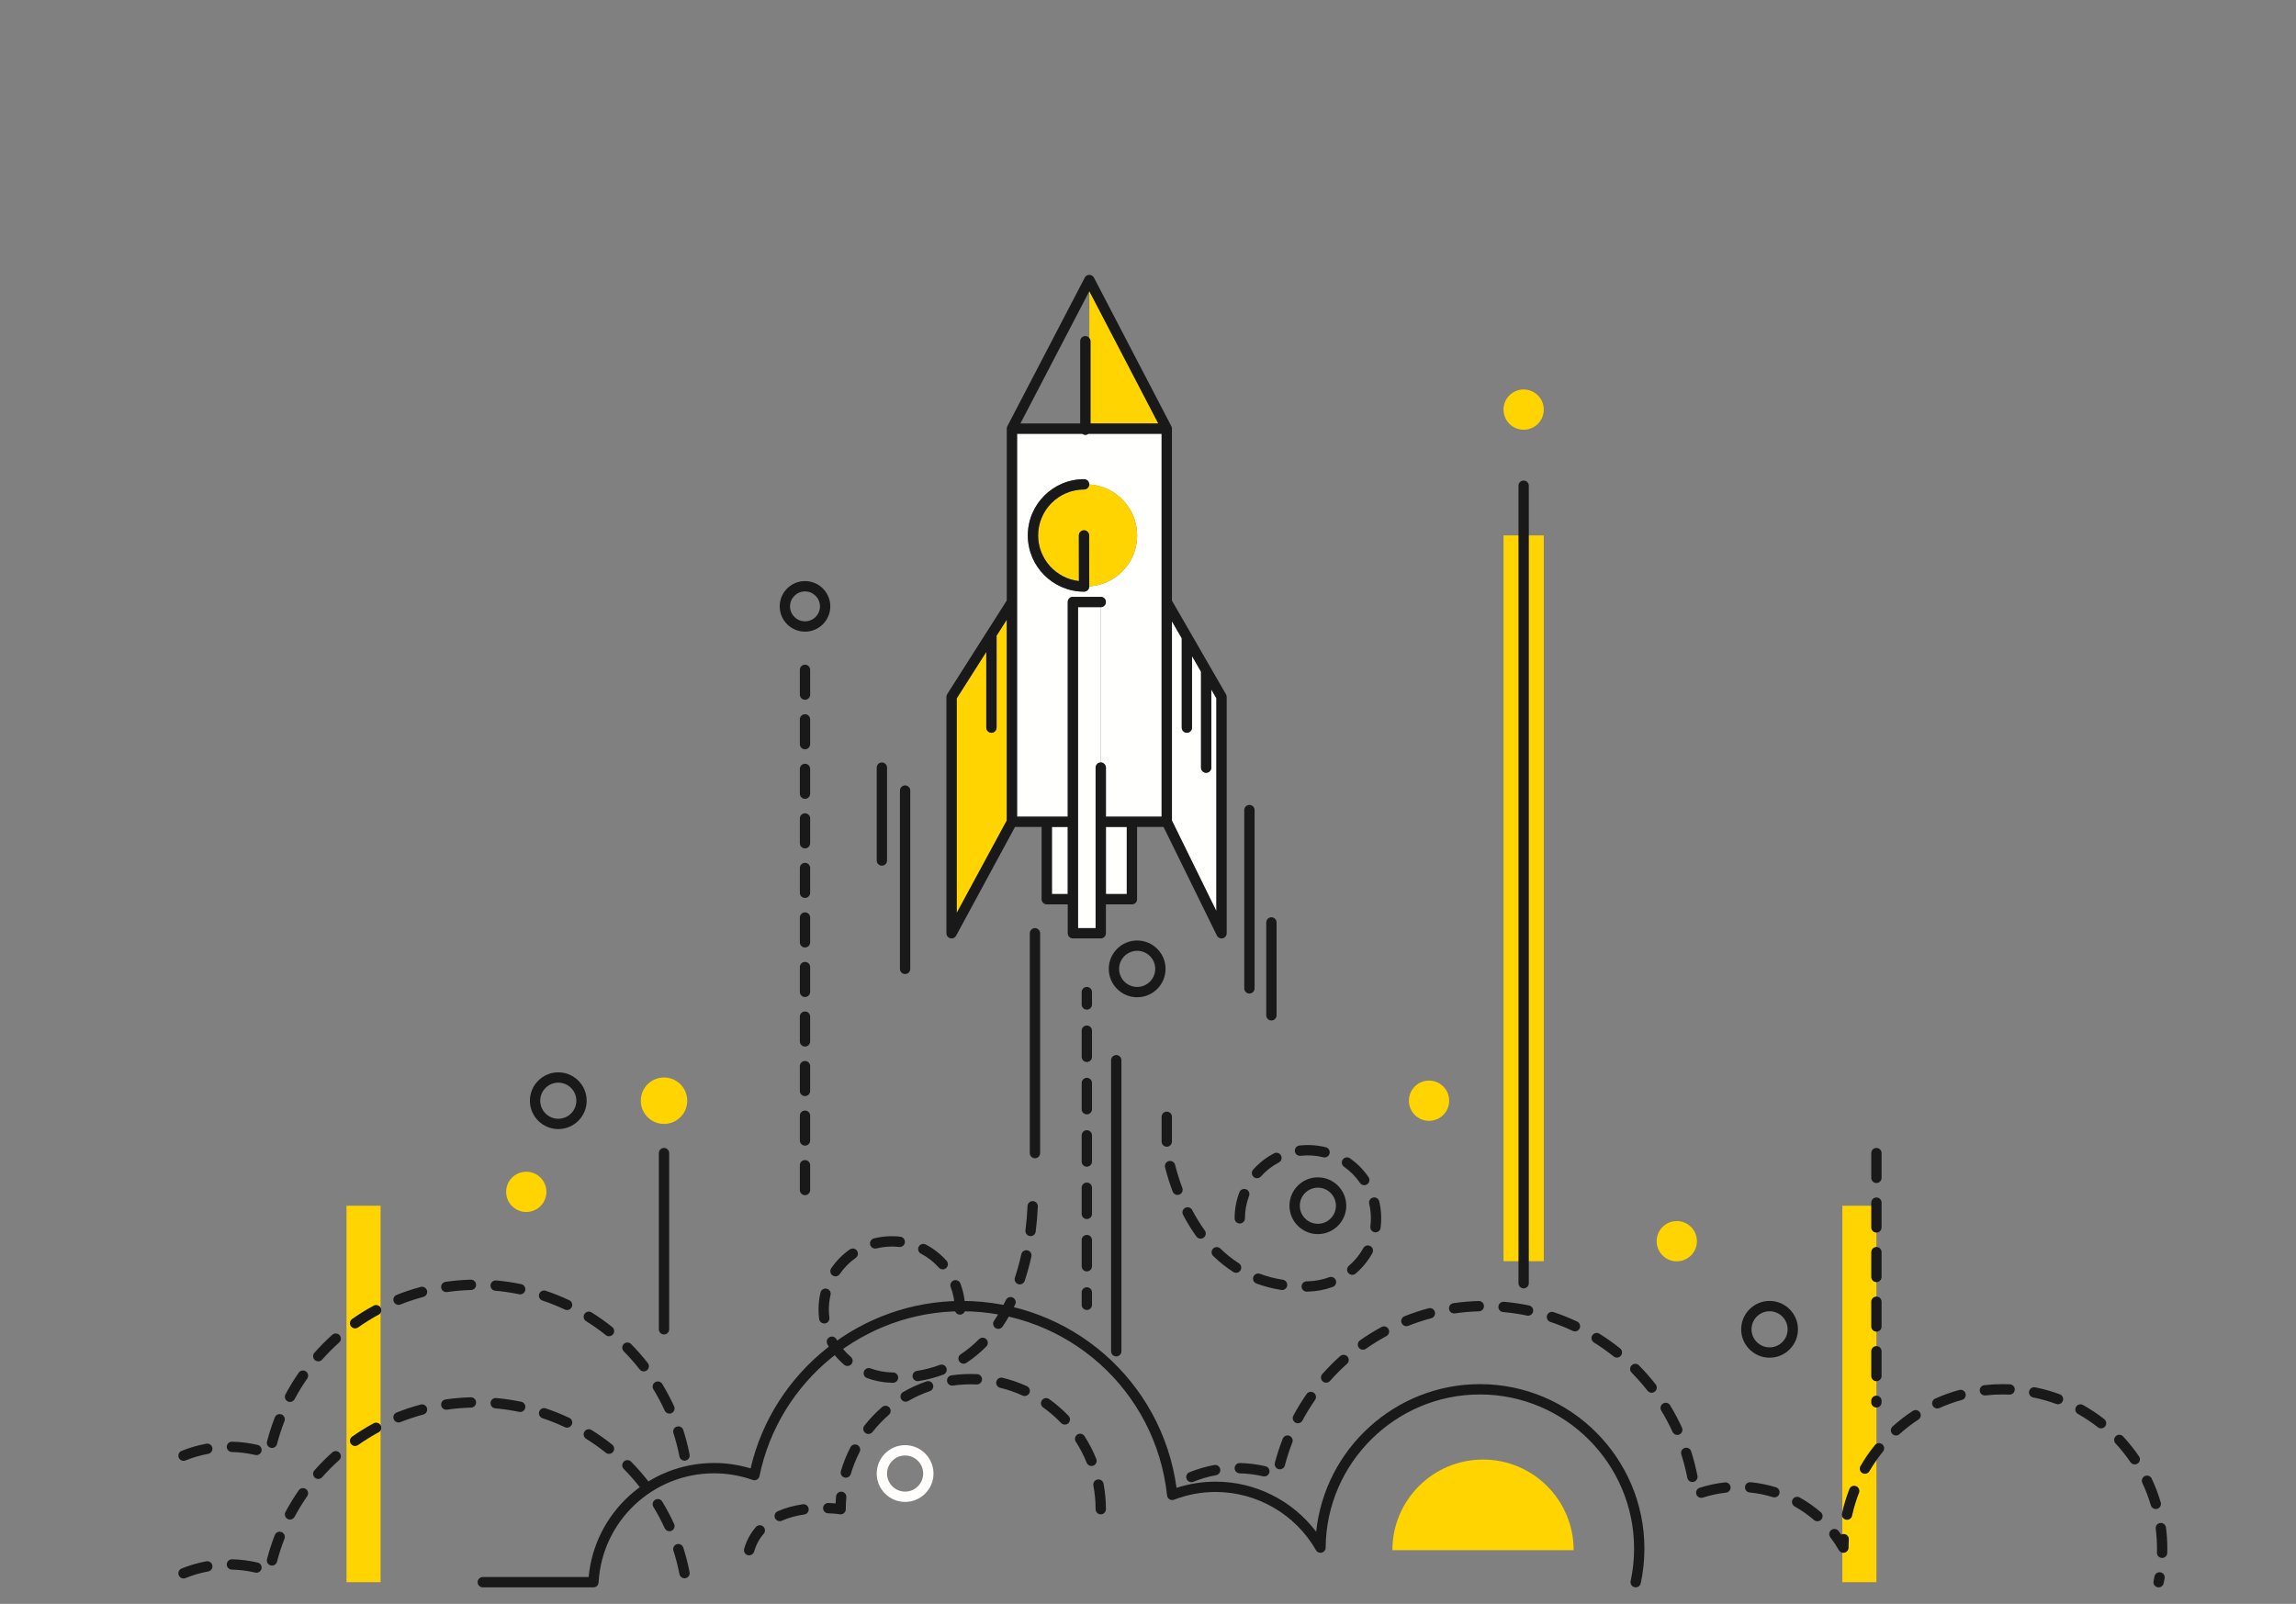 <?xml version="1.0" encoding="UTF-8"?>
<svg width="1112px" height="777px" viewBox="0 0 1112 777" version="1.1" xmlns="http://www.w3.org/2000/svg" xmlns:xlink="http://www.w3.org/1999/xlink">
    <rect x="0" y="0" width="1112" height="777" fill="#808080" stroke="none"/>
    <!-- Generator: Sketch 53.1 (72631) - https://sketchapp.com -->
    <title>skyrocket</title>
    <desc>Created with Sketch.</desc>
    <g id="skyrocket" stroke="none" stroke-width="1" fill="none" fill-rule="evenodd">
        <polygon id="Fill-3" fill="#FFD400" points="167.826 766.502 184.325 766.502 184.325 584.121 167.826 584.121"></polygon>
        <polygon id="Fill-4" fill="#FFD400" points="892.29 766.502 908.789 766.502 908.789 584.121 892.29 584.121"></polygon>
        <polygon id="Fill-5" fill="#FFD400" points="728.185 610.993 747.684 610.993 747.684 259.387 728.185 259.387"></polygon>
        <path d="M792.205,769.002 C792.03,769.002 791.853,768.984 791.675,768.946 C790.325,768.655 789.467,767.324 789.758,765.975 C790.862,760.856 791.422,755.566 791.422,750.252 C791.422,709.062 757.917,675.552 716.732,675.552 C675.809,675.552 642.303,708.85 642.043,749.778 C642.035,750.908 641.271,751.893 640.178,752.18 C639.085,752.468 637.935,751.985 637.373,751.004 C627.406,733.603 608.78,722.792 588.762,722.792 C581.834,722.792 575.058,724.051 568.622,726.535 C567.899,726.814 567.084,726.742 566.42,726.336 C565.756,725.931 565.319,725.241 565.236,724.468 C559.795,673.601 517.053,635.242 465.813,635.242 C418.499,635.242 377.292,668.833 367.832,715.112 C367.687,715.821 367.242,716.433 366.612,716.789 C365.982,717.145 365.23,717.21 364.547,716.968 C358.528,714.834 352.228,713.752 345.822,713.752 C316.096,713.752 291.536,736.983 289.909,766.639 C289.836,767.964 288.74,769.002 287.413,769.002 L233.822,769.002 C232.441,769.002 231.322,767.883 231.322,766.502 C231.322,765.121 232.441,764.002 233.822,764.002 L285.091,764.002 C288.005,732.834 314.236,708.752 345.822,708.752 C351.852,708.752 357.796,709.632 363.531,711.372 C374.501,664.192 417.07,630.242 465.813,630.242 C518.557,630.242 562.727,668.952 569.826,720.8 C575.93,718.802 582.285,717.792 588.762,717.792 C607.979,717.792 626.017,726.936 637.46,742.08 C641.582,701.994 675.654,670.552 716.732,670.552 C760.674,670.552 796.422,706.305 796.422,750.252 C796.422,755.92 795.825,761.564 794.646,767.029 C794.393,768.201 793.357,769.002 792.205,769.002" id="Fill-6" fill="#1A1919"></path>
        <path d="M704.268,636.302 C703.045,636.302 701.976,635.405 701.796,634.16 C701.599,632.793 702.546,631.525 703.913,631.328 C707.941,630.745 712.058,630.394 716.148,630.282 C717.553,630.234 718.678,631.332 718.716,632.712 C718.753,634.093 717.665,635.242 716.285,635.28 C712.388,635.386 708.466,635.721 704.628,636.276 C704.507,636.293 704.386,636.302 704.268,636.302 Z M740.065,637.395 C739.896,637.395 739.725,637.377 739.553,637.342 C735.754,636.551 731.861,635.977 727.981,635.634 C726.606,635.512 725.589,634.299 725.711,632.924 C725.832,631.548 727.049,630.534 728.42,630.653 C732.494,631.013 736.583,631.616 740.571,632.446 C741.923,632.728 742.791,634.052 742.51,635.403 C742.264,636.584 741.224,637.395 740.065,637.395 Z M681.145,642.486 C680.151,642.486 679.212,641.89 678.822,640.911 C678.311,639.628 678.936,638.174 680.219,637.663 C684.012,636.152 687.936,634.851 691.88,633.797 C693.217,633.439 694.585,634.233 694.94,635.566 C695.297,636.9 694.505,638.271 693.171,638.627 C689.416,639.631 685.681,640.869 682.069,642.308 C681.766,642.429 681.453,642.486 681.145,642.486 Z M762.774,645.001 C762.417,645.001 762.054,644.924 761.709,644.762 C758.19,643.101 754.537,641.632 750.851,640.398 C749.542,639.96 748.836,638.543 749.274,637.233 C749.712,635.924 751.13,635.218 752.439,635.657 C756.31,636.954 760.148,638.496 763.843,640.24 C765.092,640.83 765.626,642.32 765.037,643.568 C764.61,644.472 763.711,645.001 762.774,645.001 Z M660.108,653.884 C659.322,653.884 658.549,653.515 658.062,652.824 C657.267,651.695 657.538,650.135 658.667,649.34 C662.007,646.987 665.518,644.81 669.101,642.868 C670.317,642.211 671.833,642.662 672.49,643.876 C673.148,645.089 672.697,646.607 671.483,647.265 C668.071,649.113 664.727,651.187 661.545,653.428 C661.108,653.736 660.606,653.884 660.108,653.884 Z M783.085,657.687 C782.537,657.687 781.985,657.507 781.524,657.138 C778.486,654.706 775.275,652.429 771.979,650.37 C770.808,649.638 770.452,648.096 771.183,646.925 C771.915,645.754 773.457,645.398 774.628,646.129 C778.088,648.291 781.46,650.682 784.649,653.235 C785.727,654.098 785.901,655.671 785.038,656.749 C784.544,657.366 783.818,657.687 783.085,657.687 Z M642.268,669.85 C641.679,669.85 641.088,669.644 640.612,669.223 C639.578,668.308 639.482,666.728 640.396,665.693 C643.103,662.635 646.016,659.705 649.056,656.984 C650.085,656.062 651.665,656.15 652.586,657.18 C653.507,658.208 653.419,659.789 652.39,660.71 C649.495,663.301 646.719,666.093 644.141,669.007 C643.647,669.565 642.959,669.85 642.268,669.85 Z M799.912,674.719 C799.169,674.719 798.433,674.389 797.94,673.757 C795.548,670.694 792.95,667.738 790.216,664.97 C789.246,663.988 789.256,662.405 790.238,661.435 C791.221,660.465 792.804,660.475 793.774,661.457 C796.643,664.362 799.371,667.465 801.881,670.68 C802.731,671.769 802.537,673.34 801.449,674.189 C800.992,674.546 800.45,674.719 799.912,674.719 Z M961.312,676.033 C960.055,676.033 958.973,675.089 958.83,673.811 C958.676,672.439 959.665,671.202 961.037,671.049 C963.985,670.719 966.992,670.552 969.974,670.552 C971.09,670.542 972.258,670.575 973.396,670.624 C974.775,670.681 975.847,671.846 975.789,673.226 C975.732,674.605 974.556,675.682 973.187,675.619 C972.123,675.574 971.047,675.552 969.987,675.552 C969.983,675.552 969.979,675.552 969.975,675.552 C967.177,675.552 964.357,675.709 961.592,676.018 C961.498,676.028 961.404,676.033 961.312,676.033 Z M996.73,680.311 C996.442,680.311 996.15,680.261 995.864,680.155 C992.244,678.818 988.487,677.756 984.7,677 C983.346,676.73 982.467,675.413 982.738,674.059 C983.008,672.705 984.326,671.832 985.679,672.097 C989.722,672.904 993.732,674.038 997.597,675.465 C998.892,675.943 999.554,677.381 999.076,678.676 C998.703,679.686 997.747,680.311 996.73,680.311 Z M938.272,682.35 C937.319,682.35 936.409,681.802 935.991,680.877 C935.423,679.619 935.983,678.139 937.242,677.57 C940.996,675.876 944.913,674.465 948.884,673.376 C950.216,673.014 951.591,673.795 951.956,675.127 C952.321,676.459 951.538,677.834 950.206,678.199 C946.485,679.218 942.816,680.54 939.298,682.128 C938.965,682.278 938.615,682.35 938.272,682.35 Z M628.594,689.51 C628.196,689.51 627.793,689.415 627.418,689.215 C626.2,688.564 625.74,687.049 626.391,685.832 C628.315,682.231 630.473,678.706 632.806,675.352 C633.594,674.218 635.152,673.937 636.286,674.727 C637.419,675.516 637.699,677.074 636.911,678.207 C634.689,681.401 632.633,684.759 630.801,688.188 C630.351,689.031 629.486,689.51 628.594,689.51 Z M1017.59,691.979 C1017.05,691.979 1016.51,691.805 1016.05,691.445 C1013.01,689.06 1009.76,686.896 1006.4,685.013 C1005.19,684.338 1004.76,682.815 1005.44,681.61 C1006.11,680.405 1007.63,679.975 1008.84,680.649 C1012.43,682.658 1015.9,684.967 1019.14,687.512 C1020.22,688.364 1020.41,689.936 1019.56,691.022 C1019.07,691.65 1018.33,691.979 1017.59,691.979 Z M812.338,695.17 C811.39,695.17 810.483,694.628 810.063,693.709 C808.448,690.178 806.606,686.703 804.587,683.38 C803.87,682.2 804.245,680.662 805.425,679.945 C806.606,679.229 808.143,679.603 808.859,680.783 C810.98,684.272 812.915,687.922 814.61,691.63 C815.184,692.886 814.632,694.369 813.376,694.943 C813.039,695.097 812.686,695.17 812.338,695.17 Z M918.282,695.432 C917.599,695.432 916.919,695.154 916.425,694.607 C915.5,693.583 915.581,692.001 916.606,691.076 C919.661,688.317 922.956,685.775 926.399,683.521 C927.555,682.764 929.105,683.087 929.86,684.242 C930.616,685.397 930.294,686.947 929.138,687.703 C925.911,689.817 922.821,692.2 919.956,694.787 C919.478,695.219 918.879,695.432 918.282,695.432 Z M1033.9,709.449 C1033.1,709.449 1032.32,709.065 1031.83,708.353 C1029.67,705.162 1027.23,702.113 1024.6,699.289 C1023.66,698.28 1023.71,696.698 1024.72,695.756 C1025.73,694.814 1027.31,694.868 1028.25,695.878 C1031.06,698.889 1033.66,702.142 1035.97,705.545 C1036.74,706.687 1036.45,708.242 1035.3,709.017 C1034.88,709.309 1034.39,709.449 1033.9,709.449 Z M619.869,711.816 C619.661,711.816 619.448,711.79 619.237,711.735 C617.901,711.387 617.1,710.021 617.449,708.685 C618.479,704.733 619.756,700.799 621.246,696.994 C621.749,695.708 623.2,695.073 624.485,695.576 C625.771,696.079 626.405,697.529 625.902,698.815 C624.484,702.439 623.268,706.184 622.287,709.947 C621.994,711.071 620.98,711.816 619.869,711.816 Z M903.216,713.991 C902.79,713.991 902.357,713.882 901.962,713.652 C900.768,712.958 900.363,711.427 901.058,710.234 C903.126,706.678 905.492,703.252 908.09,700.051 C908.961,698.98 910.535,698.816 911.607,699.686 C912.678,700.556 912.842,702.13 911.972,703.203 C909.537,706.203 907.318,709.415 905.38,712.748 C904.916,713.546 904.078,713.991 903.216,713.991 Z M612.346,715.271 C612.159,715.271 611.968,715.25 611.778,715.205 C608.061,714.34 604.233,713.857 600.401,713.768 C599.021,713.735 597.928,712.59 597.96,711.21 C597.992,709.849 599.105,708.768 600.459,708.768 C600.478,708.768 600.498,708.769 600.518,708.769 C604.691,708.866 608.861,709.393 612.911,710.335 C614.255,710.648 615.092,711.992 614.779,713.336 C614.511,714.491 613.483,715.271 612.346,715.271 Z M819.655,717.961 C818.483,717.961 817.438,717.134 817.205,715.94 C816.459,712.125 815.479,708.314 814.29,704.614 C813.868,703.299 814.591,701.891 815.905,701.469 C817.219,701.048 818.628,701.77 819.05,703.085 C820.299,706.971 821.329,710.974 822.112,714.981 C822.377,716.337 821.493,717.65 820.138,717.915 C819.976,717.946 819.815,717.961 819.655,717.961 Z M577.018,718.054 C576.032,718.054 575.097,717.467 574.702,716.497 C574.181,715.218 574.795,713.759 576.074,713.238 C579.932,711.667 583.967,710.491 588.068,709.743 C589.428,709.492 590.728,710.395 590.976,711.753 C591.224,713.112 590.323,714.414 588.965,714.662 C585.202,715.348 581.5,716.427 577.961,717.869 C577.651,717.995 577.332,718.054 577.018,718.054 Z M859.384,725.416 C859.138,725.416 858.889,725.38 858.642,725.303 C854.997,724.171 851.216,723.412 847.402,723.048 C846.027,722.917 845.02,721.696 845.151,720.321 C845.282,718.947 846.503,717.937 847.878,718.07 C852.033,718.467 856.153,719.294 860.125,720.528 C861.443,720.938 862.18,722.339 861.771,723.657 C861.438,724.729 860.45,725.416 859.384,725.416 Z M823.948,725.647 C822.895,725.647 821.915,724.976 821.571,723.919 C821.145,722.606 821.863,721.196 823.176,720.769 C827.139,719.481 831.249,718.6 835.391,718.15 C836.759,718.001 837.997,718.994 838.146,720.366 C838.295,721.739 837.303,722.972 835.93,723.121 C832.129,723.533 828.358,724.342 824.722,725.524 C824.465,725.607 824.204,725.647 823.948,725.647 Z M1044.09,731.06 C1043,731.06 1042.01,730.352 1041.69,729.26 C1040.61,725.559 1039.22,721.912 1037.58,718.42 C1036.99,717.171 1037.52,715.682 1038.77,715.092 C1040.02,714.502 1041.51,715.039 1042.1,716.287 C1043.86,720.014 1045.33,723.907 1046.49,727.858 C1046.88,729.184 1046.11,730.572 1044.79,730.959 C1044.56,731.027 1044.32,731.06 1044.09,731.06 Z M894.562,736.277 C894.385,736.277 894.207,736.259 894.028,736.22 C892.679,735.926 891.823,734.595 892.116,733.246 C892.992,729.217 894.193,725.227 895.686,721.387 C896.186,720.1 897.633,719.462 898.922,719.963 C900.209,720.463 900.847,721.912 900.346,723.199 C898.948,726.796 897.823,730.534 897.002,734.308 C896.748,735.479 895.712,736.277 894.562,736.277 Z M880.21,736.995 C879.63,736.995 879.049,736.795 878.576,736.387 C875.679,733.884 872.517,731.673 869.178,729.815 C867.972,729.144 867.538,727.622 868.209,726.416 C868.88,725.209 870.403,724.774 871.609,725.446 C875.246,727.47 878.689,729.877 881.845,732.603 C882.89,733.506 883.005,735.085 882.103,736.129 C881.608,736.702 880.911,736.995 880.21,736.995 Z M892.797,752.262 C891.917,752.262 891.081,751.795 890.628,751.004 C889.383,748.83 887.977,746.718 886.449,744.727 C885.608,743.632 885.815,742.063 886.91,741.222 C888.005,740.381 889.575,740.588 890.416,741.683 C890.862,742.266 891.3,742.858 891.727,743.458 C892.127,743.238 892.588,743.123 893.078,743.154 C894.457,743.235 895.508,744.418 895.427,745.796 C895.349,747.114 895.306,748.454 895.297,749.778 C895.29,750.908 894.525,751.893 893.432,752.18 C893.221,752.235 893.008,752.262 892.797,752.262 Z M1047.15,754.759 C1047.13,754.759 1047.11,754.758 1047.09,754.758 C1045.71,754.723 1044.62,753.575 1044.65,752.195 C1044.67,751.549 1044.68,750.901 1044.68,750.252 C1044.68,747.029 1044.47,743.785 1044.06,740.608 C1043.88,739.239 1044.85,737.986 1046.22,737.81 C1047.59,737.628 1048.84,738.601 1049.02,739.97 C1049.46,743.357 1049.68,746.816 1049.68,750.252 C1049.68,750.944 1049.67,751.635 1049.65,752.323 C1049.62,753.681 1048.5,754.759 1047.15,754.759 Z M1045.46,769.002 C1045.28,769.002 1045.11,768.984 1044.93,768.946 C1043.58,768.655 1042.72,767.324 1043.01,765.975 C1043.17,765.23 1043.32,764.483 1043.46,763.731 C1043.71,762.373 1045.02,761.476 1046.37,761.724 C1047.73,761.973 1048.63,763.276 1048.38,764.634 C1048.23,765.436 1048.07,766.234 1047.9,767.029 C1047.65,768.201 1046.61,769.002 1045.46,769.002 L1045.46,769.002 Z" id="Fill-7" fill="#1A1919"></path>
        <path d="M216.136,625.964 C214.914,625.964 213.845,625.067 213.665,623.821 C213.467,622.455 214.415,621.187 215.782,620.99 C219.81,620.407 223.927,620.055 228.017,619.944 C229.393,619.907 230.546,620.994 230.585,622.375 C230.622,623.755 229.534,624.904 228.154,624.942 C224.256,625.048 220.335,625.383 216.497,625.938 C216.376,625.956 216.255,625.964 216.136,625.964 Z M251.933,627.057 C251.764,627.057 251.593,627.04 251.421,627.004 C247.623,626.213 243.73,625.639 239.85,625.296 C238.474,625.174 237.458,623.961 237.579,622.586 C237.701,621.21 238.916,620.197 240.289,620.315 C244.363,620.675 248.451,621.278 252.44,622.108 C253.792,622.39 254.66,623.714 254.378,625.065 C254.133,626.246 253.093,627.057 251.933,627.057 Z M193.014,632.148 C192.02,632.148 191.081,631.552 190.69,630.573 C190.179,629.29 190.805,627.836 192.087,627.325 C195.881,625.814 199.804,624.513 203.749,623.459 C205.086,623.102 206.454,623.896 206.809,625.229 C207.166,626.563 206.374,627.933 205.04,628.289 C201.285,629.293 197.549,630.531 193.938,631.97 C193.634,632.091 193.321,632.148 193.014,632.148 Z M274.643,634.664 C274.285,634.664 273.922,634.586 273.577,634.424 C270.059,632.763 266.405,631.294 262.719,630.06 C261.41,629.622 260.704,628.205 261.143,626.896 C261.581,625.586 262.998,624.878 264.307,625.319 C268.179,626.616 272.016,628.158 275.712,629.902 C276.96,630.492 277.495,631.982 276.905,633.23 C276.479,634.134 275.58,634.664 274.643,634.664 Z M171.977,643.546 C171.191,643.546 170.418,643.177 169.931,642.486 C169.136,641.357 169.406,639.797 170.535,639.002 C173.876,636.649 177.386,634.472 180.97,632.53 C182.184,631.872 183.701,632.323 184.359,633.538 C185.017,634.751 184.565,636.269 183.352,636.927 C179.939,638.775 176.596,640.849 173.414,643.09 C172.977,643.398 172.474,643.546 171.977,643.546 Z M294.954,647.349 C294.405,647.349 293.854,647.169 293.393,646.8 C290.355,644.368 287.144,642.091 283.847,640.032 C282.676,639.3 282.32,637.758 283.052,636.587 C283.784,635.417 285.326,635.06 286.497,635.792 C289.957,637.953 293.329,640.344 296.518,642.897 C297.595,643.76 297.77,645.333 296.907,646.411 C296.413,647.028 295.687,647.349 294.954,647.349 Z M154.136,659.512 C153.547,659.512 152.956,659.306 152.48,658.885 C151.447,657.97 151.35,656.39 152.265,655.355 C154.971,652.297 157.885,649.367 160.924,646.646 C161.953,645.724 163.534,645.812 164.455,646.842 C165.376,647.871 165.288,649.451 164.259,650.372 C161.363,652.963 158.587,655.755 156.01,658.669 C155.516,659.227 154.828,659.512 154.136,659.512 Z M311.781,664.381 C311.037,664.381 310.301,664.051 309.808,663.419 C307.417,660.356 304.819,657.4 302.085,654.632 C301.115,653.65 301.125,652.067 302.107,651.097 C303.09,650.127 304.672,650.137 305.643,651.119 C308.512,654.024 311.239,657.127 313.75,660.342 C314.599,661.431 314.406,663.002 313.317,663.852 C312.86,664.208 312.318,664.381 311.781,664.381 Z M140.462,679.172 C140.064,679.172 139.661,679.077 139.286,678.877 C138.068,678.226 137.609,676.711 138.259,675.494 C140.183,671.894 142.342,668.368 144.675,665.014 C145.463,663.88 147.021,663.6 148.155,664.389 C149.288,665.178 149.568,666.736 148.779,667.869 C146.557,671.064 144.501,674.421 142.669,677.85 C142.219,678.693 141.355,679.172 140.462,679.172 Z M324.207,684.832 C323.258,684.832 322.352,684.29 321.932,683.371 C320.317,679.84 318.475,676.365 316.456,673.042 C315.738,671.862 316.114,670.324 317.293,669.607 C318.475,668.891 320.011,669.265 320.728,670.445 C322.849,673.935 324.783,677.584 326.479,681.292 C327.053,682.548 326.501,684.031 325.245,684.605 C324.908,684.759 324.554,684.832 324.207,684.832 Z M131.738,701.479 C131.529,701.479 131.317,701.452 131.105,701.397 C129.77,701.049 128.969,699.683 129.317,698.347 C130.348,694.395 131.625,690.461 133.114,686.656 C133.617,685.37 135.069,684.734 136.353,685.238 C137.639,685.741 138.273,687.191 137.771,688.478 C136.353,692.101 135.137,695.846 134.155,699.609 C133.862,700.733 132.848,701.479 131.738,701.479 Z M124.215,704.933 C124.027,704.933 123.837,704.912 123.647,704.867 C119.93,704.002 116.102,703.519 112.27,703.43 C110.89,703.397 109.796,702.252 109.829,700.872 C109.861,699.491 111.016,698.416 112.386,698.431 C116.56,698.528 120.73,699.055 124.779,699.997 C126.124,700.31 126.96,701.654 126.648,702.999 C126.379,704.153 125.352,704.933 124.215,704.933 Z M331.524,707.624 C330.353,707.624 329.306,706.795 329.073,705.603 C328.328,701.787 327.347,697.976 326.158,694.276 C325.736,692.961 326.46,691.553 327.774,691.131 C329.089,690.71 330.497,691.432 330.919,692.747 C332.168,696.633 333.197,700.636 333.98,704.644 C334.245,705.999 333.361,707.312 332.006,707.577 C331.844,707.608 331.683,707.624 331.524,707.624 Z M88.887,707.716 C87.9,707.716 86.966,707.129 86.57,706.159 C86.05,704.88 86.664,703.421 87.942,702.9 C91.8,701.329 95.836,700.153 99.937,699.405 C101.294,699.156 102.597,700.057 102.845,701.416 C103.092,702.774 102.192,704.076 100.834,704.324 C97.071,705.01 93.368,706.089 89.829,707.531 C89.52,707.657 89.201,707.716 88.887,707.716 L88.887,707.716 Z" id="Fill-8" fill="#1A1919"></path>
        <path d="M216.136,682.944 C214.914,682.944 213.845,682.046 213.665,680.801 C213.467,679.435 214.415,678.167 215.782,677.969 C219.81,677.387 223.927,677.035 228.017,676.923 C229.393,676.897 230.546,677.974 230.585,679.354 C230.622,680.734 229.534,681.884 228.154,681.921 C224.256,682.028 220.335,682.363 216.497,682.918 C216.376,682.935 216.255,682.944 216.136,682.944 Z M251.933,684.036 C251.764,684.036 251.593,684.019 251.421,683.983 C247.623,683.193 243.73,682.618 239.85,682.275 C238.474,682.154 237.458,680.94 237.579,679.565 C237.701,678.19 238.916,677.168 240.289,677.295 C244.363,677.655 248.451,678.258 252.44,679.088 C253.792,679.37 254.66,680.693 254.378,682.045 C254.133,683.225 253.093,684.036 251.933,684.036 Z M193.014,689.127 C192.02,689.127 191.081,688.531 190.69,687.552 C190.179,686.27 190.805,684.815 192.087,684.305 C195.881,682.793 199.804,681.493 203.749,680.439 C205.086,680.081 206.454,680.875 206.809,682.208 C207.166,683.542 206.374,684.912 205.04,685.269 C201.285,686.272 197.549,687.511 193.938,688.949 C193.634,689.07 193.321,689.127 193.014,689.127 Z M274.643,691.643 C274.285,691.643 273.922,691.566 273.577,691.403 C270.059,689.742 266.405,688.274 262.719,687.04 C261.41,686.601 260.704,685.184 261.143,683.875 C261.581,682.566 262.998,681.859 264.307,682.298 C268.179,683.595 272.016,685.137 275.712,686.882 C276.96,687.471 277.495,688.961 276.905,690.21 C276.479,691.114 275.58,691.643 274.643,691.643 Z M171.977,700.526 C171.191,700.526 170.418,700.157 169.931,699.465 C169.136,698.337 169.406,696.777 170.535,695.982 C173.876,693.629 177.386,691.452 180.97,689.51 C182.184,688.853 183.701,689.303 184.359,690.517 C185.017,691.731 184.565,693.249 183.352,693.906 C179.939,695.755 176.596,697.829 173.414,700.07 C172.977,700.378 172.474,700.526 171.977,700.526 Z M294.954,704.328 C294.405,704.328 293.854,704.149 293.393,703.78 C290.355,701.348 287.144,699.07 283.847,697.011 C282.676,696.28 282.32,694.737 283.052,693.566 C283.784,692.396 285.326,692.04 286.497,692.771 C289.957,694.933 293.329,697.323 296.518,699.876 C297.595,700.739 297.77,702.313 296.907,703.391 C296.413,704.007 295.687,704.328 294.954,704.328 Z M154.136,716.492 C153.547,716.492 152.956,716.285 152.48,715.864 C151.447,714.949 151.35,713.369 152.265,712.335 C154.971,709.276 157.885,706.346 160.924,703.626 C161.953,702.703 163.534,702.792 164.455,703.821 C165.376,704.85 165.288,706.43 164.259,707.351 C161.363,709.943 158.587,712.734 156.01,715.648 C155.516,716.207 154.828,716.492 154.136,716.492 Z M311.781,721.36 C311.037,721.36 310.301,721.03 309.808,720.399 C307.417,717.336 304.819,714.379 302.085,711.612 C301.115,710.629 301.125,709.046 302.107,708.076 C303.09,707.107 304.672,707.116 305.643,708.098 C308.512,711.003 311.239,714.107 313.75,717.322 C314.599,718.41 314.406,719.981 313.317,720.831 C312.86,721.188 312.318,721.36 311.781,721.36 Z M140.462,736.152 C140.064,736.152 139.661,736.057 139.286,735.856 C138.068,735.206 137.609,733.691 138.259,732.473 C140.183,728.873 142.342,725.347 144.675,721.993 C145.463,720.86 147.021,720.579 148.155,721.369 C149.288,722.157 149.568,723.715 148.779,724.849 C146.557,728.043 144.501,731.401 142.669,734.83 C142.219,735.672 141.355,736.152 140.462,736.152 Z M324.207,741.812 C323.258,741.812 322.352,741.27 321.932,740.351 C320.317,736.819 318.475,733.344 316.456,730.022 C315.738,728.842 316.114,727.304 317.293,726.587 C318.475,725.871 320.011,726.245 320.728,727.425 C322.849,730.914 324.783,734.564 326.479,738.272 C327.053,739.527 326.501,741.011 325.245,741.585 C324.908,741.739 324.554,741.812 324.207,741.812 Z M131.738,758.458 C131.529,758.458 131.317,758.432 131.105,758.376 C129.77,758.028 128.969,756.663 129.317,755.327 C130.348,751.375 131.625,747.441 133.114,743.635 C133.617,742.349 135.069,741.714 136.353,742.218 C137.639,742.721 138.273,744.171 137.771,745.457 C136.353,749.08 135.137,752.825 134.155,756.588 C133.862,757.713 132.848,758.458 131.738,758.458 Z M124.215,761.912 C124.027,761.912 123.837,761.891 123.647,761.847 C119.93,760.982 116.102,760.499 112.27,760.409 C110.89,760.377 109.796,759.231 109.829,757.852 C109.861,756.471 111.016,755.363 112.386,755.41 C116.56,755.508 120.73,756.035 124.779,756.977 C126.124,757.29 126.96,758.633 126.648,759.978 C126.379,761.132 125.352,761.912 124.215,761.912 Z M331.524,764.603 C330.353,764.603 329.306,763.775 329.073,762.582 C328.328,758.766 327.347,754.956 326.158,751.255 C325.736,749.941 326.46,748.533 327.774,748.11 C329.089,747.689 330.497,748.412 330.919,749.726 C332.168,753.612 333.197,757.615 333.98,761.623 C334.245,762.979 333.361,764.292 332.006,764.556 C331.844,764.588 331.683,764.603 331.524,764.603 Z M88.887,764.696 C87.9,764.696 86.966,764.108 86.57,763.139 C86.05,761.86 86.664,760.401 87.942,759.88 C91.8,758.309 95.836,757.132 99.937,756.384 C101.294,756.134 102.597,757.037 102.845,758.395 C103.092,759.753 102.192,761.056 100.834,761.303 C97.071,761.989 93.368,763.068 89.829,764.511 C89.52,764.636 89.201,764.696 88.887,764.696 L88.887,764.696 Z" id="Fill-9" fill="#1A1919"></path>
        <path d="M526.374,489.126 C524.993,489.126 523.874,488.007 523.874,486.626 L523.874,480.626 C523.874,479.246 524.993,478.126 526.374,478.126 C527.754,478.126 528.874,479.246 528.874,480.626 L528.874,486.626 C528.874,488.007 527.754,489.126 526.374,489.126" id="Fill-10" fill="#1A1919"></path>
        <path d="M526.374,514.489 C524.993,514.489 523.874,513.37 523.874,511.989 L523.874,499.308 C523.874,497.927 524.993,496.808 526.374,496.808 C527.754,496.808 528.874,497.927 528.874,499.308 L528.874,511.989 C528.874,513.37 527.754,514.489 526.374,514.489 Z M526.374,539.851 C524.993,539.851 523.874,538.732 523.874,537.351 L523.874,524.67 C523.874,523.289 524.993,522.17 526.374,522.17 C527.754,522.17 528.874,523.289 528.874,524.67 L528.874,537.351 C528.874,538.732 527.754,539.851 526.374,539.851 Z M526.374,565.213 C524.993,565.213 523.874,564.094 523.874,562.713 L523.874,550.032 C523.874,548.651 524.993,547.532 526.374,547.532 C527.754,547.532 528.874,548.651 528.874,550.032 L528.874,562.713 C528.874,564.094 527.754,565.213 526.374,565.213 Z M526.374,590.575 C524.993,590.575 523.874,589.456 523.874,588.075 L523.874,575.394 C523.874,574.013 524.993,572.894 526.374,572.894 C527.754,572.894 528.874,574.013 528.874,575.394 L528.874,588.075 C528.874,589.456 527.754,590.575 526.374,590.575 Z M526.374,615.938 C524.993,615.938 523.874,614.818 523.874,613.438 L523.874,600.756 C523.874,599.376 524.993,598.256 526.374,598.256 C527.754,598.256 528.874,599.376 528.874,600.756 L528.874,613.438 C528.874,614.818 527.754,615.938 526.374,615.938 L526.374,615.938 Z" id="Fill-11" fill="#1A1919"></path>
        <path d="M526.374,634.619 C524.993,634.619 523.874,633.5 523.874,632.119 L523.874,626.119 C523.874,624.738 524.993,623.619 526.374,623.619 C527.754,623.619 528.874,624.738 528.874,626.119 L528.874,632.119 C528.874,633.5 527.754,634.619 526.374,634.619" id="Fill-12" fill="#1A1919"></path>
        <path d="M501.254,452.128 L501.254,558.623" id="Fill-13" fill="#FFFFFE"></path>
        <path d="M501.254,561.123 C499.873,561.123 498.754,560.003 498.754,558.623 L498.754,452.128 C498.754,450.747 499.873,449.628 501.254,449.628 C502.635,449.628 503.754,450.747 503.754,452.128 L503.754,558.623 C503.754,560.003 502.635,561.123 501.254,561.123" id="Fill-14" fill="#1A1919"></path>
        <path d="M540.623,657.118 C539.242,657.118 538.123,655.999 538.123,654.618 L538.123,513.625 C538.123,512.244 539.242,511.125 540.623,511.125 C542.004,511.125 543.123,512.244 543.123,513.625 L543.123,654.618 C543.123,655.999 542.004,657.118 540.623,657.118" id="Fill-15" fill="#1A1919"></path>
        <path d="M499.133,598.847 C499.027,598.847 498.92,598.84 498.814,598.826 C497.444,598.651 496.475,597.4 496.649,596.03 C497.139,592.188 497.476,588.233 497.65,584.276 C497.711,582.897 498.884,581.835 500.257,581.889 C501.637,581.949 502.706,583.117 502.645,584.496 C502.465,588.59 502.117,592.684 501.609,596.662 C501.448,597.925 500.373,598.847 499.133,598.847 Z M423.863,604.88 C422.744,604.88 421.725,604.124 421.44,602.989 C421.104,601.65 421.917,600.292 423.255,599.955 C427.4,598.913 431.797,598.631 436.058,599.125 C437.43,599.284 438.413,600.524 438.254,601.896 C438.095,603.268 436.859,604.245 435.483,604.092 C431.82,603.668 428.036,603.91 424.474,604.805 C424.27,604.856 424.064,604.88 423.863,604.88 Z M456.583,614.951 C455.894,614.951 455.209,614.668 454.714,614.113 C452.236,611.33 449.31,609.047 446.017,607.329 C444.793,606.689 444.319,605.18 444.958,603.956 C445.597,602.731 447.107,602.258 448.331,602.896 C452.163,604.896 455.567,607.551 458.449,610.788 C459.367,611.819 459.275,613.4 458.244,614.318 C457.768,614.742 457.174,614.951 456.583,614.951 Z M404.631,618.336 C404.147,618.336 403.657,618.196 403.227,617.902 C402.085,617.126 401.79,615.57 402.567,614.429 C405.001,610.853 408.034,607.779 411.58,605.295 C412.71,604.504 414.27,604.777 415.062,605.908 C415.854,607.039 415.58,608.597 414.449,609.39 C411.4,611.526 408.793,614.168 406.7,617.243 C406.216,617.954 405.43,618.336 404.631,618.336 Z M493.905,622.236 C493.643,622.236 493.376,622.195 493.114,622.107 C491.804,621.671 491.096,620.255 491.533,618.945 C492.731,615.349 493.777,611.543 494.643,607.633 C494.941,606.285 496.276,605.433 497.624,605.732 C498.972,606.03 499.823,607.365 499.524,608.713 C498.622,612.792 497.529,616.766 496.276,620.526 C495.927,621.574 494.951,622.236 493.905,622.236 Z M464.927,636.886 C463.546,636.886 462.427,635.767 462.427,634.386 C462.427,630.647 461.759,626.998 460.442,623.537 C459.951,622.247 460.599,620.803 461.889,620.312 C463.178,619.82 464.624,620.468 465.115,621.759 C466.649,625.789 467.427,630.037 467.427,634.386 C467.427,635.767 466.308,636.886 464.927,636.886 Z M399.203,641.166 C397.965,641.166 396.891,640.248 396.727,638.988 C396.53,637.476 396.43,635.928 396.43,634.386 C396.43,631.612 396.751,628.85 397.385,626.175 C397.704,624.832 399.048,624.001 400.394,624.318 C401.737,624.637 402.568,625.984 402.25,627.327 C401.706,629.625 401.43,632 401.43,634.386 C401.43,635.712 401.516,637.044 401.685,638.343 C401.863,639.712 400.897,640.966 399.528,641.145 C399.419,641.159 399.31,641.166 399.203,641.166 Z M483.492,643.778 C483.008,643.778 482.52,643.638 482.09,643.346 C480.947,642.57 480.65,641.016 481.426,639.874 C483.521,636.789 485.457,633.396 487.18,629.789 C487.775,628.543 489.267,628.015 490.514,628.611 C491.76,629.207 492.287,630.699 491.692,631.945 C489.86,635.777 487.798,639.39 485.563,642.682 C485.079,643.395 484.293,643.778 483.492,643.778 Z M466.681,660.654 C465.867,660.654 465.069,660.257 464.589,659.526 C463.831,658.373 464.151,656.823 465.305,656.064 C468.437,654.006 471.408,651.561 474.137,648.797 C475.107,647.814 476.69,647.804 477.672,648.774 C478.655,649.744 478.665,651.327 477.695,652.31 C474.72,655.323 471.476,657.992 468.051,660.243 C467.628,660.521 467.152,660.654 466.681,660.654 Z M410.45,661.749 C409.877,661.749 409.301,661.553 408.831,661.152 C405.514,658.329 402.783,654.983 400.713,651.208 C400.049,649.998 400.493,648.478 401.704,647.814 C402.916,647.15 404.434,647.595 405.098,648.805 C406.874,652.044 409.22,654.918 412.072,657.345 C413.123,658.24 413.25,659.818 412.355,660.869 C411.86,661.45 411.157,661.749 410.45,661.749 Z M444.448,669.109 C443.238,669.109 442.174,668.229 441.981,666.996 C441.767,665.632 442.699,664.353 444.064,664.139 C447.92,663.534 451.646,662.559 455.138,661.24 C456.43,660.752 457.873,661.405 458.36,662.696 C458.848,663.988 458.196,665.43 456.904,665.918 C453.092,667.357 449.033,668.42 444.838,669.078 C444.707,669.099 444.576,669.109 444.448,669.109 Z M432.508,669.897 C432.493,669.897 432.478,669.897 432.462,669.896 L431.866,669.883 C427.746,669.779 423.719,669.013 419.897,667.608 C418.602,667.132 417.938,665.695 418.414,664.399 C418.89,663.103 420.325,662.436 421.623,662.916 C424.931,664.131 428.42,664.794 431.993,664.885 L432.551,664.897 C433.932,664.921 435.031,666.061 435.006,667.441 C434.982,668.806 433.868,669.897 432.508,669.897 L432.508,669.897 Z" id="Fill-16" fill="#1A1919"></path>
        <path d="M438.361,705.115 C433.537,705.115 429.612,709.04 429.612,713.865 C429.612,718.689 433.537,722.614 438.361,722.614 C443.185,722.614 447.11,718.689 447.11,713.865 C447.11,709.04 443.185,705.115 438.361,705.115 Z M438.361,727.614 C430.78,727.614 424.612,721.446 424.612,713.865 C424.612,706.283 430.78,700.115 438.361,700.115 C445.942,700.115 452.11,706.283 452.11,713.865 C452.11,721.446 445.942,727.614 438.361,727.614 L438.361,727.614 Z" id="Fill-17" fill="#FFFEFD"></path>
        <path d="M332.846,533.244 C332.846,539.456 327.81,544.493 321.597,544.493 C315.384,544.493 310.348,539.456 310.348,533.244 C310.348,527.031 315.384,521.994 321.597,521.994 C327.81,521.994 332.846,527.031 332.846,533.244" id="Fill-18" fill="#FFD400"></path>
        <path d="M565.09,555.535 C563.71,555.535 562.59,554.416 562.59,553.035 L562.59,541.035 C562.59,539.654 563.71,538.535 565.09,538.535 C566.471,538.535 567.59,539.654 567.59,541.035 L567.59,553.035 C567.59,554.416 566.471,555.535 565.09,555.535 Z M641.518,560.724 C641.316,560.724 641.111,560.699 640.907,560.648 C637.345,559.753 633.563,559.511 629.898,559.935 C628.525,560.091 627.286,559.11 627.127,557.739 C626.968,556.368 627.951,555.127 629.323,554.968 C633.583,554.475 637.981,554.757 642.126,555.798 C643.464,556.135 644.277,557.493 643.941,558.833 C643.656,559.967 642.637,560.724 641.518,560.724 Z M608.798,570.794 C608.207,570.794 607.613,570.585 607.137,570.161 C606.106,569.243 606.014,567.663 606.932,566.631 C609.814,563.395 613.218,560.739 617.05,558.739 C618.275,558.101 619.785,558.575 620.423,559.799 C621.062,561.023 620.588,562.533 619.364,563.172 C616.071,564.891 613.145,567.173 610.667,569.957 C610.172,570.511 609.487,570.794 608.798,570.794 Z M660.75,574.179 C659.95,574.179 659.165,573.797 658.681,573.086 C656.588,570.011 653.981,567.369 650.932,565.233 C649.801,564.44 649.527,562.881 650.319,561.751 C651.111,560.62 652.671,560.345 653.801,561.138 C657.347,563.623 660.379,566.696 662.814,570.272 C663.591,571.414 663.296,572.969 662.154,573.746 C661.724,574.039 661.234,574.179 660.75,574.179 Z M570.29,578.883 C569.278,578.883 568.327,578.266 567.95,577.264 C566.508,573.436 565.268,569.487 564.264,565.527 C563.924,564.189 564.734,562.829 566.073,562.489 C567.409,562.151 568.771,562.96 569.11,564.298 C570.069,568.078 571.253,571.847 572.628,575.502 C573.115,576.794 572.462,578.236 571.17,578.722 C570.88,578.832 570.582,578.883 570.29,578.883 Z M600.454,592.729 C599.073,592.729 597.954,591.61 597.954,590.229 C597.954,585.88 598.732,581.632 600.266,577.602 C600.758,576.312 602.201,575.664 603.492,576.155 C604.782,576.646 605.43,578.09 604.939,579.38 C603.622,582.841 602.954,586.491 602.954,590.229 C602.954,591.61 601.835,592.729 600.454,592.729 Z M666.178,597.009 C666.071,597.009 665.962,597.002 665.853,596.988 C664.483,596.81 663.518,595.555 663.696,594.186 C663.865,592.887 663.951,591.556 663.951,590.229 C663.951,587.843 663.675,585.468 663.131,583.17 C662.813,581.827 663.644,580.48 664.987,580.162 C666.333,579.845 667.678,580.675 667.996,582.018 C668.63,584.693 668.951,587.456 668.951,590.229 C668.951,591.771 668.851,593.319 668.654,594.832 C668.49,596.091 667.416,597.009 666.178,597.009 Z M581.477,600.072 C580.702,600.072 579.939,599.713 579.45,599.038 C577.11,595.805 574.929,592.263 572.968,588.511 C572.328,587.287 572.801,585.777 574.025,585.137 C575.247,584.498 576.758,584.97 577.398,586.194 C579.249,589.733 581.302,593.068 583.501,596.106 C584.31,597.225 584.059,598.788 582.941,599.598 C582.498,599.918 581.985,600.072 581.477,600.072 Z M598.662,616.611 C598.201,616.611 597.734,616.483 597.316,616.216 C593.877,614.013 590.592,611.4 587.554,608.451 C586.564,607.49 586.541,605.907 587.503,604.916 C588.464,603.925 590.047,603.902 591.038,604.864 C593.835,607.58 596.855,609.982 600.013,612.005 C601.175,612.75 601.515,614.296 600.77,615.459 C600.293,616.204 599.486,616.611 598.662,616.611 Z M654.931,617.592 C654.224,617.592 653.521,617.293 653.027,616.712 C652.131,615.661 652.258,614.084 653.31,613.189 C656.161,610.76 658.507,607.887 660.283,604.648 C660.947,603.437 662.466,602.993 663.677,603.657 C664.888,604.321 665.332,605.841 664.668,607.051 C662.598,610.826 659.867,614.172 656.551,616.995 C656.081,617.396 655.504,617.592 654.931,617.592 Z M620.94,624.955 C620.813,624.955 620.683,624.944 620.552,624.924 C616.374,624.272 612.316,623.219 608.492,621.795 C607.198,621.314 606.539,619.875 607.021,618.581 C607.503,617.288 608.94,616.628 610.236,617.11 C613.746,618.417 617.477,619.384 621.323,619.984 C622.687,620.197 623.621,621.476 623.408,622.84 C623.215,624.073 622.151,624.955 620.94,624.955 Z M632.873,625.74 C631.51,625.74 630.395,624.646 630.375,623.278 C630.354,621.897 631.456,620.761 632.836,620.74 L633.39,620.729 C636.961,620.638 640.45,619.975 643.758,618.759 C645.054,618.281 646.491,618.947 646.967,620.243 C647.443,621.539 646.779,622.976 645.483,623.452 C641.662,624.857 637.635,625.622 633.516,625.727 L632.912,625.739 C632.899,625.74 632.886,625.74 632.873,625.74 L632.873,625.74 Z" id="Fill-19" fill="#1A1919"></path>
        <path d="M638.269,575.372 C633.445,575.372 629.52,579.296 629.52,584.121 C629.52,588.945 633.445,592.87 638.269,592.87 C643.093,592.87 647.018,588.945 647.018,584.121 C647.018,579.296 643.093,575.372 638.269,575.372 Z M638.269,597.87 C630.688,597.87 624.52,591.702 624.52,584.121 C624.52,576.54 630.688,570.372 638.269,570.372 C645.85,570.372 652.018,576.54 652.018,584.121 C652.018,591.702 645.85,597.87 638.269,597.87 L638.269,597.87 Z" id="Fill-20" fill="#1A1919"></path>
        <path d="M270.39,524.494 C265.566,524.494 261.641,528.419 261.641,533.244 C261.641,538.068 265.566,541.993 270.39,541.993 C275.214,541.993 279.139,538.068 279.139,533.244 C279.139,528.419 275.214,524.494 270.39,524.494 Z M270.39,546.993 C262.809,546.993 256.641,540.825 256.641,533.244 C256.641,525.662 262.809,519.494 270.39,519.494 C277.971,519.494 284.139,525.662 284.139,533.244 C284.139,540.825 277.971,546.993 270.39,546.993 L270.39,546.993 Z" id="Fill-21" fill="#1A1919"></path>
        <path d="M857.042,635.242 C852.217,635.242 848.293,639.167 848.293,643.992 C848.293,648.816 852.217,652.741 857.042,652.741 C861.866,652.741 865.791,648.816 865.791,643.992 C865.791,639.167 861.866,635.242 857.042,635.242 Z M857.042,657.741 C849.461,657.741 843.293,651.573 843.293,643.992 C843.293,636.41 849.461,630.242 857.042,630.242 C864.623,630.242 870.791,636.41 870.791,643.992 C870.791,651.573 864.623,657.741 857.042,657.741 L857.042,657.741 Z" id="Fill-22" fill="#1A1919"></path>
        <path d="M550.752,460.628 C545.927,460.628 542.003,464.553 542.003,469.377 C542.003,474.202 545.927,478.126 550.752,478.126 C555.576,478.126 559.501,474.202 559.501,469.377 C559.501,464.553 555.576,460.628 550.752,460.628 Z M550.752,483.126 C543.17,483.126 537.003,476.959 537.003,469.377 C537.003,461.796 543.17,455.628 550.752,455.628 C558.333,455.628 564.501,461.796 564.501,469.377 C564.501,476.959 558.333,483.126 550.752,483.126 L550.752,483.126 Z" id="Fill-23" fill="#1A1919"></path>
        <path d="M389.879,286.51 C385.882,286.51 382.63,289.762 382.63,293.759 C382.63,297.756 385.882,301.008 389.879,301.008 C393.877,301.008 397.129,297.756 397.129,293.759 C397.129,289.762 393.877,286.51 389.879,286.51 Z M389.879,306.008 C383.126,306.008 377.63,300.513 377.63,293.759 C377.63,287.005 383.126,281.51 389.879,281.51 C396.634,281.51 402.129,287.005 402.129,293.759 C402.129,300.513 396.634,306.008 389.879,306.008 L389.879,306.008 Z" id="Fill-24" fill="#1A1919"></path>
        <path d="M747.684,198.434 C747.684,203.818 743.319,208.183 737.934,208.183 C732.55,208.183 728.185,203.818 728.185,198.434 C728.185,193.049 732.55,188.684 737.934,188.684 C743.319,188.684 747.684,193.049 747.684,198.434" id="Fill-25" fill="#FFD400"></path>
        <path d="M264.636,577.401 C264.636,582.785 260.271,587.15 254.886,587.15 C249.502,587.15 245.137,582.785 245.137,577.401 C245.137,572.016 249.502,567.651 254.886,567.651 C260.271,567.651 264.636,572.016 264.636,577.401" id="Fill-26" fill="#FFD400"></path>
        <path d="M701.864,533.244 C701.864,538.628 697.5,542.993 692.115,542.993 C686.731,542.993 682.366,538.628 682.366,533.244 C682.366,527.859 686.731,523.494 692.115,523.494 C697.5,523.494 701.864,527.859 701.864,533.244" id="Fill-27" fill="#FFD400"></path>
        <path d="M821.847,601.307 C821.847,606.691 817.482,611.056 812.097,611.056 C806.713,611.056 802.348,606.691 802.348,601.307 C802.348,595.922 806.713,591.558 812.097,591.558 C817.482,591.558 821.847,595.922 821.847,601.307" id="Fill-28" fill="#FFD400"></path>
        <path d="M389.879,339.007 C388.499,339.007 387.379,337.888 387.379,336.507 L387.379,324.507 C387.379,323.126 388.499,322.007 389.879,322.007 C391.26,322.007 392.379,323.126 392.379,324.507 L392.379,336.507 C392.379,337.888 391.26,339.007 389.879,339.007 Z M389.879,363.007 C388.499,363.007 387.379,361.888 387.379,360.507 L387.379,348.507 C387.379,347.126 388.499,346.007 389.879,346.007 C391.26,346.007 392.379,347.126 392.379,348.507 L392.379,360.507 C392.379,361.888 391.26,363.007 389.879,363.007 Z M389.879,387.007 C388.499,387.007 387.379,385.888 387.379,384.507 L387.379,372.507 C387.379,371.126 388.499,370.007 389.879,370.007 C391.26,370.007 392.379,371.126 392.379,372.507 L392.379,384.507 C392.379,385.888 391.26,387.007 389.879,387.007 Z M389.879,411.007 C388.499,411.007 387.379,409.888 387.379,408.507 L387.379,396.507 C387.379,395.126 388.499,394.007 389.879,394.007 C391.26,394.007 392.379,395.126 392.379,396.507 L392.379,408.507 C392.379,409.888 391.26,411.007 389.879,411.007 Z M389.879,435.007 C388.499,435.007 387.379,433.888 387.379,432.507 L387.379,420.507 C387.379,419.126 388.499,418.007 389.879,418.007 C391.26,418.007 392.379,419.126 392.379,420.507 L392.379,432.507 C392.379,433.888 391.26,435.007 389.879,435.007 Z M389.879,459.007 C388.499,459.007 387.379,457.888 387.379,456.507 L387.379,444.507 C387.379,443.126 388.499,442.007 389.879,442.007 C391.26,442.007 392.379,443.126 392.379,444.507 L392.379,456.507 C392.379,457.888 391.26,459.007 389.879,459.007 Z M389.879,483.007 C388.499,483.007 387.379,481.888 387.379,480.507 L387.379,468.507 C387.379,467.126 388.499,466.007 389.879,466.007 C391.26,466.007 392.379,467.126 392.379,468.507 L392.379,480.507 C392.379,481.888 391.26,483.007 389.879,483.007 Z M389.879,507.007 C388.499,507.007 387.379,505.888 387.379,504.507 L387.379,492.507 C387.379,491.126 388.499,490.007 389.879,490.007 C391.26,490.007 392.379,491.126 392.379,492.507 L392.379,504.507 C392.379,505.888 391.26,507.007 389.879,507.007 Z M389.879,531.007 C388.499,531.007 387.379,529.888 387.379,528.507 L387.379,516.507 C387.379,515.126 388.499,514.007 389.879,514.007 C391.26,514.007 392.379,515.126 392.379,516.507 L392.379,528.507 C392.379,529.888 391.26,531.007 389.879,531.007 Z M389.879,555.007 C388.499,555.007 387.379,553.888 387.379,552.507 L387.379,540.507 C387.379,539.126 388.499,538.007 389.879,538.007 C391.26,538.007 392.379,539.126 392.379,540.507 L392.379,552.507 C392.379,553.888 391.26,555.007 389.879,555.007 Z M389.879,579.007 C388.499,579.007 387.379,577.888 387.379,576.507 L387.379,564.507 C387.379,563.126 388.499,562.007 389.879,562.007 C391.26,562.007 392.379,563.126 392.379,564.507 L392.379,576.507 C392.379,577.888 391.26,579.007 389.879,579.007 L389.879,579.007 Z" id="Fill-29" fill="#1A1919"></path>
        <path d="M737.934,624.159 C736.553,624.159 735.434,623.04 735.434,621.659 L735.434,235.308 C735.434,233.927 736.553,232.808 737.934,232.808 C739.315,232.808 740.434,233.927 740.434,235.308 L740.434,621.659 C740.434,623.04 739.315,624.159 737.934,624.159" id="Fill-30" fill="#1A1919"></path>
        <path d="M321.597,646.492 C320.216,646.492 319.097,645.373 319.097,643.992 L319.097,558.623 C319.097,557.242 320.216,556.123 321.597,556.123 C322.978,556.123 324.097,557.242 324.097,558.623 L324.097,643.992 C324.097,645.373 322.978,646.492 321.597,646.492" id="Fill-31" fill="#1A1919"></path>
        <path d="M605.119,481.315 C603.738,481.315 602.619,480.196 602.619,478.815 L602.619,392.442 C602.619,391.061 603.738,389.942 605.119,389.942 C606.5,389.942 607.619,391.061 607.619,392.442 L607.619,478.815 C607.619,480.196 606.5,481.315 605.119,481.315" id="Fill-32" fill="#1A1919"></path>
        <path d="M427.112,419.379 C425.731,419.379 424.612,418.26 424.612,416.879 L424.612,371.882 C424.612,370.501 425.731,369.382 427.112,369.382 C428.493,369.382 429.612,370.501 429.612,371.882 L429.612,416.879 C429.612,418.26 428.493,419.379 427.112,419.379" id="Fill-33" fill="#1A1919"></path>
        <path d="M615.771,494.376 C614.39,494.376 613.271,493.257 613.271,491.876 L613.271,446.879 C613.271,445.498 614.39,444.379 615.771,444.379 C617.152,444.379 618.271,445.498 618.271,446.879 L618.271,491.876 C618.271,493.257 617.152,494.376 615.771,494.376" id="Fill-34" fill="#1A1919"></path>
        <path d="M461.151,671.269 C459.927,671.269 458.857,670.368 458.679,669.121 C458.484,667.754 459.435,666.488 460.802,666.293 C464.892,665.71 469.133,665.514 473.236,665.708 C474.616,665.772 475.682,666.942 475.617,668.321 C475.552,669.7 474.368,670.775 473.003,670.702 C469.209,670.525 465.288,670.705 461.507,671.243 C461.387,671.26 461.269,671.269 461.151,671.269 Z M496.295,676.311 C495.947,676.311 495.594,676.238 495.257,676.084 C491.769,674.489 488.112,673.224 484.389,672.325 C483.047,672.001 482.222,670.649 482.546,669.307 C482.871,667.966 484.218,667.143 485.564,667.464 C489.597,668.439 493.558,669.81 497.336,671.537 C498.592,672.111 499.144,673.594 498.57,674.85 C498.15,675.769 497.243,676.311 496.295,676.311 Z M438.621,679.068 C437.757,679.068 436.918,678.621 436.455,677.82 C435.763,676.625 436.171,675.095 437.366,674.404 C440.963,672.322 444.775,670.578 448.694,669.222 C450.002,668.771 451.423,669.462 451.875,670.766 C452.326,672.071 451.635,673.495 450.33,673.946 C446.711,675.199 443.192,676.809 439.871,678.731 C439.476,678.96 439.045,679.068 438.621,679.068 Z M515.718,690.156 C515.058,690.156 514.399,689.897 513.908,689.382 C511.26,686.605 508.335,684.069 505.214,681.843 C504.09,681.041 503.829,679.48 504.631,678.356 C505.432,677.231 506.994,676.97 508.118,677.772 C511.495,680.181 514.661,682.926 517.526,685.931 C518.48,686.93 518.442,688.513 517.443,689.465 C516.959,689.927 516.337,690.156 515.718,690.156 Z M420.597,694.696 C420.055,694.696 419.51,694.522 419.052,694.161 C417.967,693.307 417.78,691.735 418.634,690.65 C421.2,687.39 424.092,684.357 427.228,681.637 C428.271,680.732 429.85,680.845 430.754,681.887 C431.659,682.93 431.547,684.509 430.504,685.414 C427.606,687.928 424.934,690.73 422.563,693.743 C422.069,694.369 421.336,694.696 420.597,694.696 Z M528.628,710.213 C527.636,710.213 526.697,709.62 526.306,708.643 C524.881,705.088 523.106,701.649 521.027,698.422 C520.279,697.262 520.614,695.715 521.775,694.967 C522.936,694.219 524.483,694.555 525.231,695.715 C527.481,699.21 529.404,702.933 530.947,706.783 C531.461,708.064 530.838,709.52 529.557,710.034 C529.252,710.156 528.937,710.213 528.628,710.213 Z M409.663,715.891 C409.431,715.891 409.194,715.858 408.96,715.789 C407.634,715.401 406.875,714.012 407.263,712.688 C408.429,708.707 409.987,704.816 411.894,701.123 C412.527,699.896 414.036,699.414 415.262,700.048 C416.489,700.682 416.97,702.189 416.336,703.417 C414.576,706.826 413.138,710.418 412.061,714.093 C411.742,715.183 410.745,715.891 409.663,715.891 Z M407.128,733.63 C407,733.63 406.872,733.621 406.743,733.601 C406.721,733.597 404.466,733.251 401.043,733.121 C399.664,733.069 398.587,731.908 398.64,730.528 C398.692,729.148 399.833,728.062 401.233,728.125 C402.565,728.175 403.733,728.256 404.689,728.339 C404.737,727.194 404.814,726.051 404.921,724.92 C405.05,723.544 406.267,722.532 407.644,722.665 C409.019,722.794 410.028,724.013 409.899,725.388 C409.721,727.283 409.63,729.215 409.629,731.131 C409.629,731.861 409.309,732.555 408.754,733.03 C408.298,733.42 407.72,733.63 407.128,733.63 Z M533.123,733.631 C531.742,733.631 530.623,732.512 530.623,731.131 C530.623,727.279 530.259,723.426 529.541,719.677 C529.281,718.321 530.169,717.012 531.526,716.751 C532.881,716.497 534.192,717.381 534.452,718.737 C535.229,722.794 535.623,726.964 535.623,731.131 C535.623,732.512 534.504,733.631 533.123,733.631 Z M377.638,736.946 C376.683,736.946 375.771,736.396 375.355,735.468 C374.79,734.208 375.354,732.729 376.614,732.164 C380.185,730.564 384.284,729.416 388.797,728.751 C390.164,728.548 391.434,729.494 391.634,730.86 C391.835,732.226 390.892,733.496 389.525,733.697 C385.466,734.295 381.81,735.314 378.659,736.727 C378.327,736.876 377.98,736.946 377.638,736.946 Z M362.817,753.488 C362.585,753.488 362.349,753.455 362.114,753.387 C360.789,752.999 360.029,751.611 360.417,750.286 C361.588,746.281 363.499,742.74 366.098,739.761 C367.005,738.721 368.585,738.612 369.626,739.521 C370.666,740.428 370.773,742.007 369.866,743.048 C367.747,745.478 366.182,748.385 365.215,751.689 C364.897,752.78 363.899,753.488 362.817,753.488 L362.817,753.488 Z" id="Fill-35" fill="#1A1919"></path>
        <path d="M674.36,750.987 C674.36,726.743 694.015,707.089 718.259,707.089 C742.503,707.089 762.158,726.743 762.158,750.987" id="Fill-36" fill="#FFD400"></path>
        <path d="M527.54,284.084 L527.54,284.132 C527.541,284.796 527.278,285.433 526.809,285.903 C526.34,286.373 525.704,286.636 525.04,286.636 C510.015,286.636 497.791,274.413 497.791,259.387 C497.791,244.362 510.015,232.139 525.04,232.139 C526.421,232.139 527.54,233.258 527.54,234.639 C527.54,234.656 527.535,234.673 527.535,234.691 C540.489,235.482 550.752,246.234 550.752,259.387 C550.752,272.539 540.491,283.29 527.54,284.084 Z M527.164,210.14 C526.742,210.464 526.221,210.664 525.649,210.664 C525.077,210.664 524.556,210.464 524.134,210.14 L492.594,210.14 L492.594,395.63 L517.124,395.63 L517.124,291.636 C517.124,290.255 518.243,289.136 519.624,289.136 L533.123,289.136 C534.504,289.136 535.623,290.255 535.623,291.636 C535.623,293.017 534.504,294.136 533.123,294.136 L533.123,369.382 C534.504,369.382 535.623,370.501 535.623,371.882 L535.623,395.63 L562.59,395.63 L562.59,210.14 L527.164,210.14 L527.164,210.14 Z" id="Fill-37" fill="#FFFFFE"></path>
        <path d="M527.535,234.691 C527.507,236.047 526.403,237.139 525.04,237.139 C512.772,237.139 502.791,247.119 502.791,259.387 C502.791,270.809 511.442,280.249 522.536,281.496 L522.503,259.391 C522.501,258.01 523.618,256.889 524.999,256.887 C525,256.887 525.002,256.887 525.003,256.887 C526.381,256.887 527.501,258.004 527.503,259.383 L527.54,284.084 C540.491,283.29 550.752,272.539 550.752,259.387 C550.752,246.234 540.489,235.482 527.535,234.691" id="Fill-38" fill="#FFD400"></path>
        <polygon id="Fill-39" fill="#FFFFFE" points="535.623 433.128 545.716 433.128 545.716 400.63 535.623 400.63"></polygon>
        <polygon id="Fill-40" fill="#FFFFFE" points="509.469 433.128 517.124 433.128 517.124 400.63 509.469 400.63"></polygon>
        <path d="M482.672,352.489 C482.672,353.87 481.553,354.989 480.172,354.989 C478.792,354.989 477.672,353.87 477.672,352.489 L477.672,315.834 L463.36,338.346 L463.36,442.259 L487.594,397.497 L487.594,300.228 L482.624,308.046 C482.654,308.203 482.672,308.364 482.672,308.53 L482.672,352.489" id="Fill-41" fill="#FFD400"></path>
        <path d="M574.834,354.989 C573.453,354.989 572.334,353.87 572.334,352.489 L572.334,309.2 L567.59,300.975 L567.59,397.55 L589.11,441.366 L589.11,338.288 L586.672,334.061 L586.672,371.882 C586.672,373.263 585.553,374.382 584.172,374.382 C582.792,374.382 581.672,373.263 581.672,371.882 L581.672,325.392 L577.334,317.869 L577.334,352.489 C577.334,353.87 576.215,354.989 574.834,354.989" id="Fill-42" fill="#FFFFFE"></path>
        <path d="M533.123,294.136 L522.124,294.136 L522.124,449.628 L530.623,449.628 L530.623,371.882 C530.623,370.501 531.742,369.382 533.123,369.382 L533.123,294.136" id="Fill-43" fill="#FFFFFE"></path>
        <path d="M528.149,165.318 L528.149,205.14 L560.97,205.14 L527.592,141.056 L527.592,163.763 C527.935,164.191 528.149,164.727 528.149,165.318" id="Fill-44" fill="#FFD400"></path>
        <path d="M589.11,441.366 L567.59,397.55 L567.59,300.975 L572.334,309.2 L572.334,352.489 C572.334,353.87 573.453,354.989 574.834,354.989 C576.215,354.989 577.334,353.87 577.334,352.489 L577.334,317.869 L581.672,325.392 L581.672,371.882 C581.672,373.263 582.792,374.382 584.172,374.382 C585.553,374.382 586.672,373.263 586.672,371.882 L586.672,334.061 L589.11,338.288 L589.11,441.366 Z M535.623,395.63 L535.623,371.882 C535.623,370.501 534.504,369.382 533.123,369.382 C531.742,369.382 530.623,370.501 530.623,371.882 L530.623,449.628 L522.124,449.628 L522.124,294.136 L533.123,294.136 C534.504,294.136 535.623,293.017 535.623,291.636 C535.623,290.255 534.504,289.136 533.123,289.136 L519.624,289.136 C518.243,289.136 517.124,290.255 517.124,291.636 L517.124,395.63 L492.594,395.63 L492.594,210.14 L524.134,210.14 C524.556,210.464 525.077,210.664 525.649,210.664 C526.221,210.664 526.742,210.464 527.164,210.14 L562.59,210.14 L562.59,395.63 L535.623,395.63 Z M535.623,433.128 L545.716,433.128 L545.716,400.63 L535.623,400.63 L535.623,433.128 Z M509.469,433.128 L517.124,433.128 L517.124,400.63 L509.469,400.63 L509.469,433.128 Z M527.592,141.056 L560.97,205.14 L528.149,205.14 L528.149,165.318 C528.149,164.727 527.935,164.191 527.592,163.763 C527.134,163.192 526.439,162.818 525.649,162.818 C524.268,162.818 523.149,163.938 523.149,165.318 L523.149,205.14 L494.215,205.14 L527.592,141.056 Z M487.594,397.497 L463.36,442.259 L463.36,338.346 L477.672,315.834 L477.672,352.489 C477.672,353.87 478.792,354.989 480.172,354.989 C481.553,354.989 482.672,353.87 482.672,352.489 L482.672,308.53 C482.672,308.364 482.654,308.203 482.624,308.046 L487.594,300.228 L487.594,397.497 Z M593.775,336.369 L567.59,290.967 L567.59,207.839 C567.596,207.772 567.61,207.708 567.61,207.64 C567.61,207.116 567.449,206.63 567.174,206.228 L529.81,134.489 C529.379,133.662 528.524,133.144 527.592,133.144 C526.66,133.144 525.806,133.662 525.375,134.489 L487.877,206.485 C487.865,206.508 487.862,206.533 487.851,206.555 C487.779,206.706 487.722,206.861 487.681,207.02 C487.673,207.05 487.66,207.078 487.654,207.109 C487.618,207.271 487.601,207.436 487.599,207.601 C487.598,207.615 487.594,207.627 487.594,207.64 L487.594,290.908 L458.75,336.277 C458.495,336.678 458.36,337.143 458.36,337.618 L458.36,452.128 C458.36,453.272 459.137,454.271 460.246,454.551 C460.451,454.603 460.657,454.628 460.86,454.628 C461.761,454.628 462.614,454.139 463.058,453.318 L491.584,400.63 L504.469,400.63 L504.469,435.628 C504.469,437.009 505.588,438.128 506.969,438.128 L517.124,438.128 L517.124,452.128 C517.124,453.509 518.243,454.628 519.624,454.628 L533.123,454.628 C534.504,454.628 535.623,453.509 535.623,452.128 L535.623,438.128 L548.216,438.128 C549.597,438.128 550.716,437.009 550.716,435.628 L550.716,400.63 L563.533,400.63 L589.366,453.23 C589.793,454.1 590.672,454.628 591.609,454.628 C591.797,454.628 591.987,454.607 592.176,454.563 C593.308,454.3 594.11,453.291 594.11,452.128 L594.11,337.618 C594.11,337.18 593.995,336.749 593.775,336.369 L593.775,336.369 Z" id="Fill-45" fill="#1A1919"></path>
        <path d="M438.361,380.504 C436.98,380.504 435.861,381.624 435.861,383.004 L435.861,469.377 C435.861,470.758 436.98,471.877 438.361,471.877 C439.742,471.877 440.861,470.758 440.861,469.377 L440.861,383.004 C440.861,381.624 439.742,380.504 438.361,380.504" id="Fill-46" fill="#1A1919"></path>
        <path d="M525.04,237.139 C526.403,237.139 527.507,236.047 527.535,234.691 C527.535,234.673 527.54,234.656 527.54,234.639 C527.54,233.258 526.421,232.139 525.04,232.139 C510.015,232.139 497.791,244.362 497.791,259.387 C497.791,274.413 510.015,286.636 525.04,286.636 C525.704,286.636 526.34,286.373 526.809,285.903 C527.278,285.433 527.541,284.796 527.54,284.132 L527.54,284.084 L527.503,259.383 C527.501,258.004 526.381,256.887 525.003,256.887 C525.002,256.887 525,256.887 524.999,256.887 C523.618,256.889 522.501,258.01 522.503,259.391 L522.536,281.496 C511.442,280.249 502.791,270.809 502.791,259.387 C502.791,247.119 512.772,237.139 525.04,237.139" id="Fill-47" fill="#1A1919"></path>
        <path d="M908.789,573.123 C907.408,573.123 906.289,572.003 906.289,570.623 L906.289,558.623 C906.289,557.242 907.408,556.123 908.789,556.123 C910.169,556.123 911.289,557.242 911.289,558.623 L911.289,570.623 C911.289,572.003 910.169,573.123 908.789,573.123 Z M908.789,597.123 C907.408,597.123 906.289,596.003 906.289,594.623 L906.289,582.623 C906.289,581.242 907.408,580.123 908.789,580.123 C910.169,580.123 911.289,581.242 911.289,582.623 L911.289,594.623 C911.289,596.003 910.169,597.123 908.789,597.123 Z M908.789,621.123 C907.408,621.123 906.289,620.003 906.289,618.623 L906.289,606.623 C906.289,605.242 907.408,604.123 908.789,604.123 C910.169,604.123 911.289,605.242 911.289,606.623 L911.289,618.623 C911.289,620.003 910.169,621.123 908.789,621.123 Z M908.789,645.123 C907.408,645.123 906.289,644.003 906.289,642.623 L906.289,630.623 C906.289,629.242 907.408,628.123 908.789,628.123 C910.169,628.123 911.289,629.242 911.289,630.623 L911.289,642.623 C911.289,644.003 910.169,645.123 908.789,645.123 Z M908.789,669.123 C907.408,669.123 906.289,668.003 906.289,666.623 L906.289,654.623 C906.289,653.242 907.408,652.123 908.789,652.123 C910.169,652.123 911.289,653.242 911.289,654.623 L911.289,666.623 C911.289,668.003 910.169,669.123 908.789,669.123 Z M908.789,681.884 C907.408,681.884 906.289,680.765 906.289,679.384 L906.289,678.623 C906.289,677.242 907.408,676.123 908.789,676.123 C910.169,676.123 911.289,677.242 911.289,678.623 L911.289,679.384 C911.289,680.765 910.169,681.884 908.789,681.884 L908.789,681.884 Z" id="Fill-48" fill="#1A1919"></path>
    </g>
</svg>
